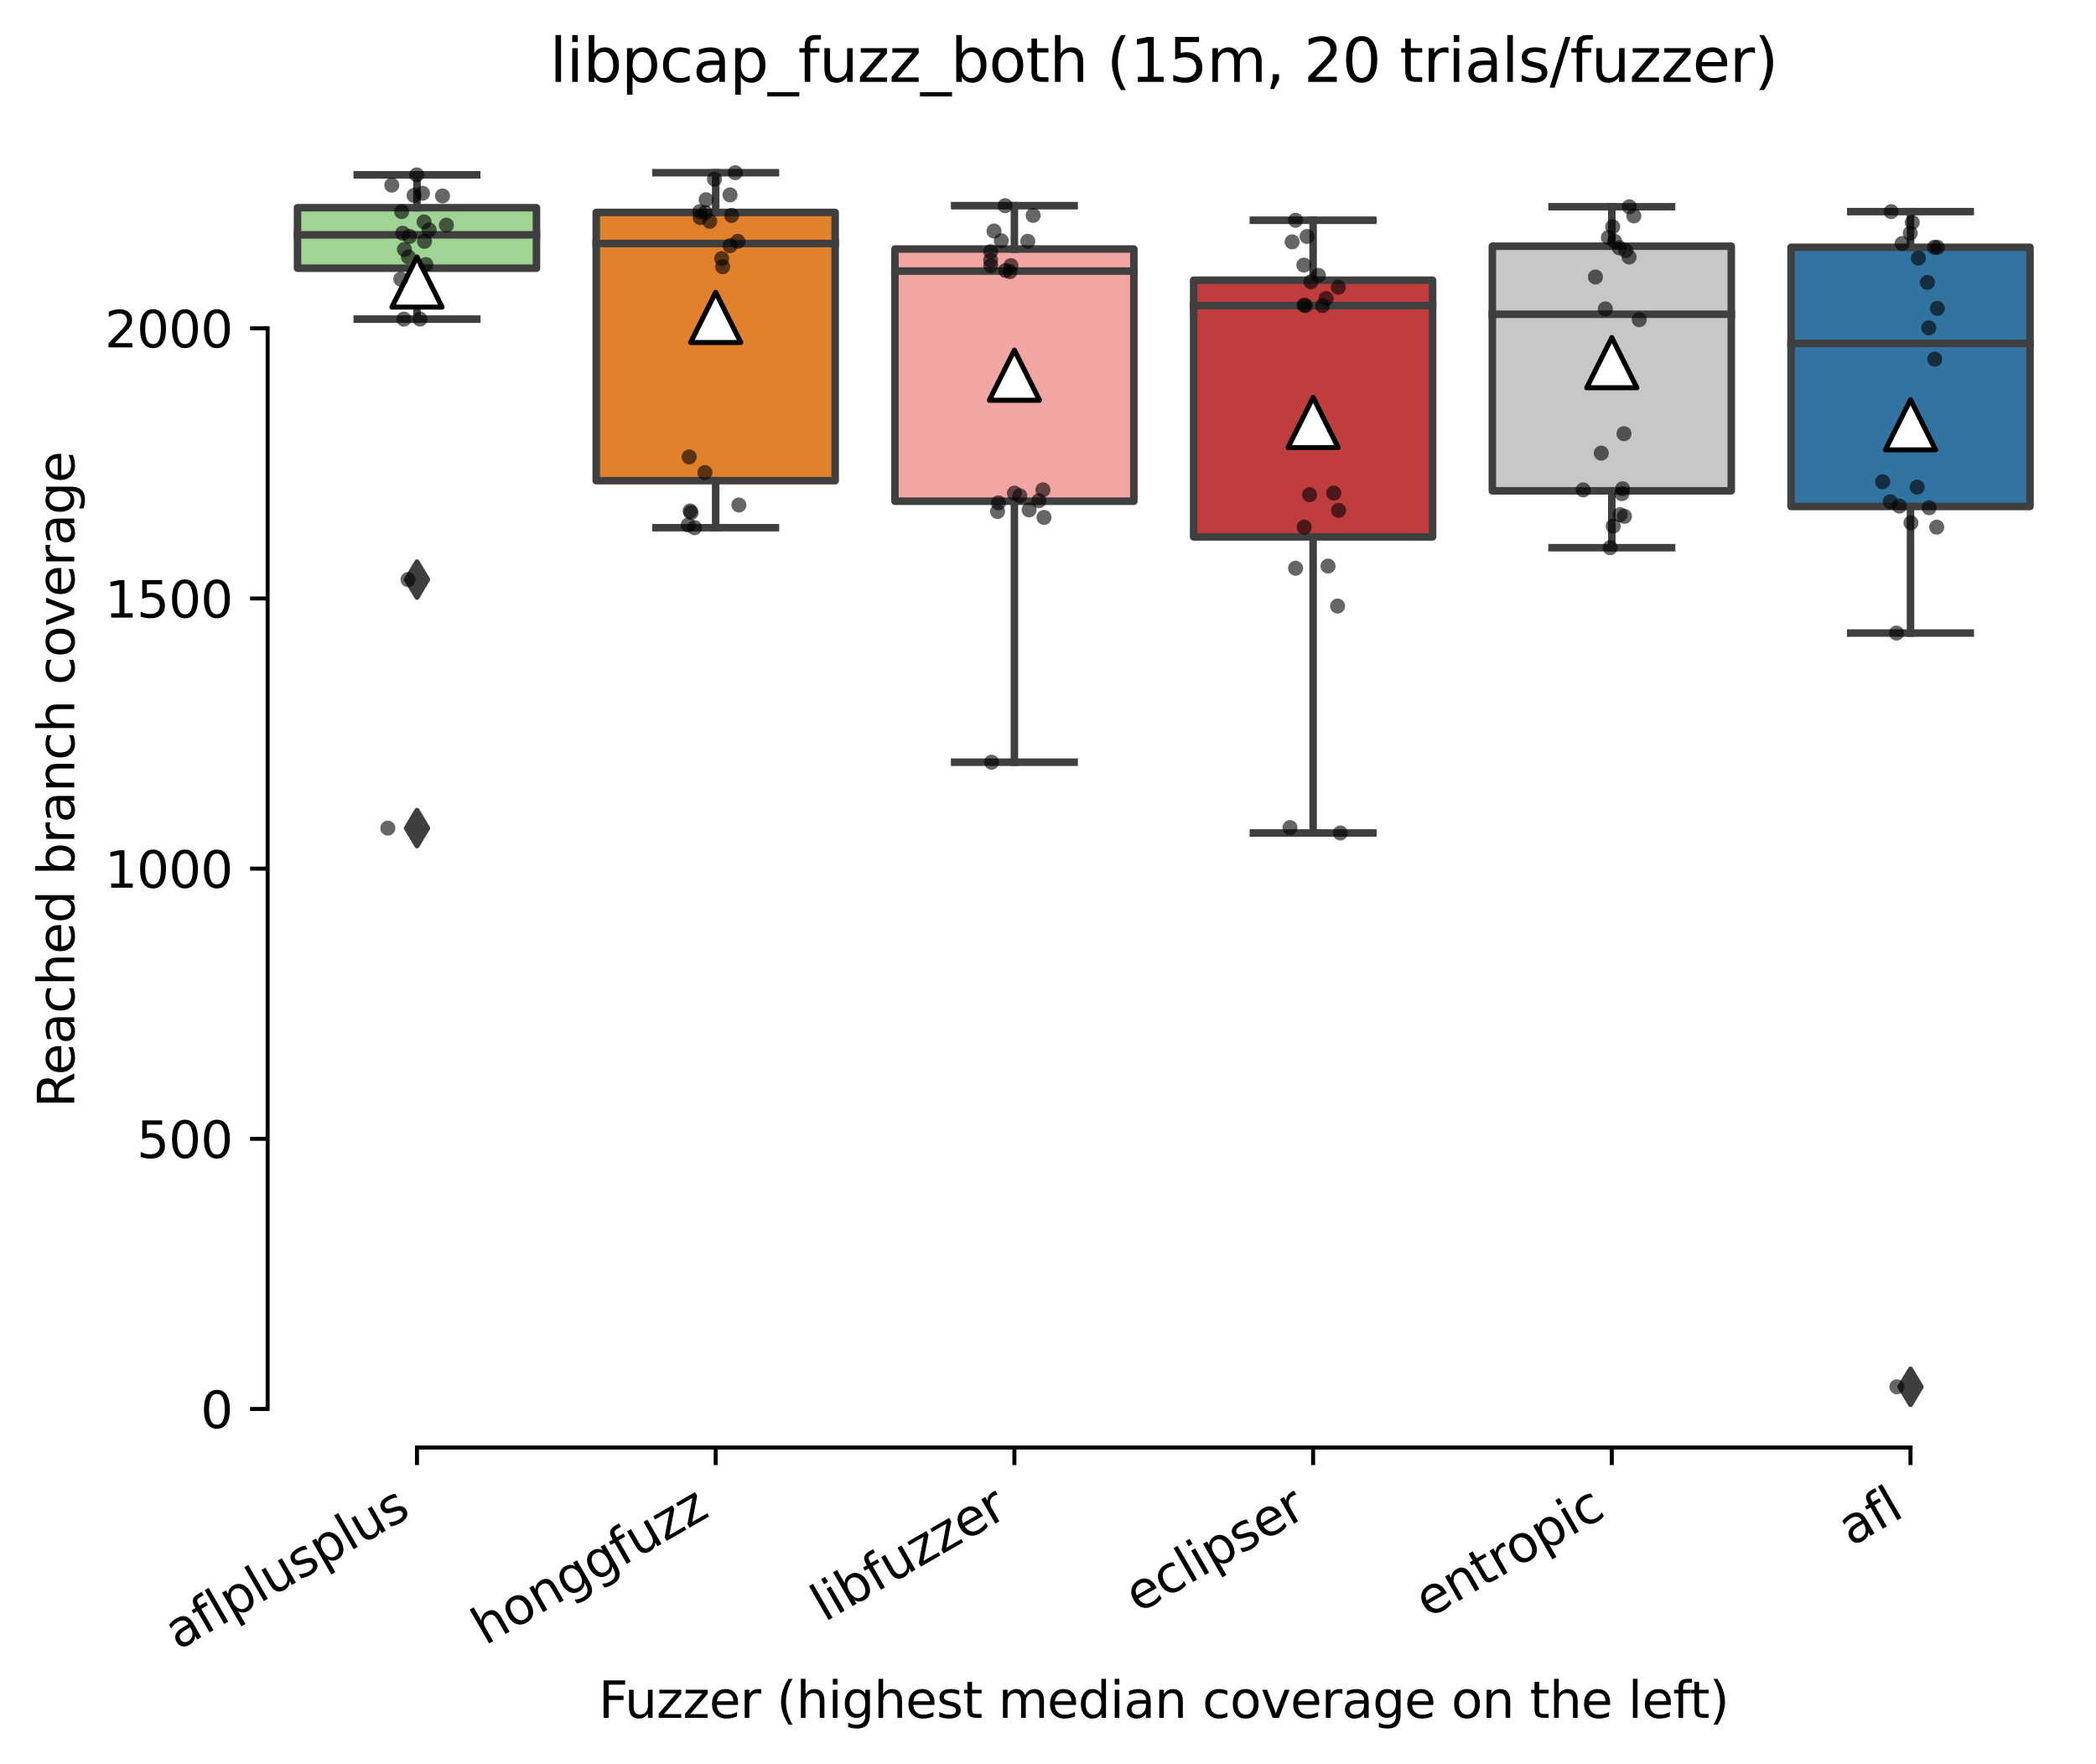 <?xml version="1.0" encoding="utf-8" standalone="no"?>
<!DOCTYPE svg PUBLIC "-//W3C//DTD SVG 1.1//EN"
  "http://www.w3.org/Graphics/SVG/1.1/DTD/svg11.dtd">
<svg xmlns:xlink="http://www.w3.org/1999/xlink" width="417.648pt" height="351.576pt" viewBox="0 0 417.648 351.576" xmlns="http://www.w3.org/2000/svg" version="1.1">
 <defs>
  <style type="text/css">*{stroke-linejoin: round; stroke-linecap: butt}</style>
 </defs>
 <g id="figure_1">
  <g id="patch_1">
   <path d="M 0 351.576 
L 417.648 351.576 
L 417.648 0 
L 0 0 
z
" style="fill: #ffffff"/>
  </g>
  <g id="axes_1">
   <g id="patch_2">
    <path d="M 53.328 288.43 
L 410.448 288.43 
L 410.448 22.318 
L 53.328 22.318 
z
" style="fill: #ffffff"/>
   </g>
   <g id="patch_3">
    <path d="M 59.28 53.444 
L 106.896 53.444 
L 106.896 41.385 
L 59.28 41.385 
L 59.28 53.444 
z
" clip-path="url(#pe89382e14a)" style="fill: #9fd495; stroke: #3f3f3f; stroke-width: 1.5; stroke-linejoin: miter"/>
   </g>
   <g id="patch_4">
    <path d="M 118.8 95.782 
L 166.416 95.782 
L 166.416 42.327 
L 118.8 42.327 
L 118.8 95.782 
z
" clip-path="url(#pe89382e14a)" style="fill: #e1812c; stroke: #3f3f3f; stroke-width: 1.5; stroke-linejoin: miter"/>
   </g>
   <g id="patch_5">
    <path d="M 178.32 99.874 
L 225.936 99.874 
L 225.936 49.622 
L 178.32 49.622 
L 178.32 99.874 
z
" clip-path="url(#pe89382e14a)" style="fill: #f2a5a3; stroke: #3f3f3f; stroke-width: 1.5; stroke-linejoin: miter"/>
   </g>
   <g id="patch_6">
    <path d="M 237.84 106.979 
L 285.456 106.979 
L 285.456 55.839 
L 237.84 55.839 
L 237.84 106.979 
z
" clip-path="url(#pe89382e14a)" style="fill: #c03d3e; stroke: #3f3f3f; stroke-width: 1.5; stroke-linejoin: miter"/>
   </g>
   <g id="patch_7">
    <path d="M 297.36 97.801 
L 344.976 97.801 
L 344.976 49.056 
L 297.36 49.056 
L 297.36 97.801 
z
" clip-path="url(#pe89382e14a)" style="fill: #c7c7c7; stroke: #3f3f3f; stroke-width: 1.5; stroke-linejoin: miter"/>
   </g>
   <g id="patch_8">
    <path d="M 356.88 100.923 
L 404.496 100.923 
L 404.496 49.272 
L 356.88 49.272 
L 356.88 100.923 
z
" clip-path="url(#pe89382e14a)" style="fill: #3274a1; stroke: #3f3f3f; stroke-width: 1.5; stroke-linejoin: miter"/>
   </g>
   <g id="matplotlib.axis_1">
    <g id="xtick_1">
     <g id="line2d_1">
      <defs>
       <path id="m79d928b13a" d="M 0 0 
L 0 3.5 
" style="stroke: #000000; stroke-width: 0.8"/>
      </defs>
      <g>
       <use xlink:href="#m79d928b13a" x="83.088" y="288.43" style="stroke: #000000; stroke-width: 0.8"/>
      </g>
     </g>
     <g id="text_1">
      <!-- aflplusplus -->
      <g transform="translate(35.479 328.897) rotate(-30) scale(0.1 -0.1)">
       <defs>
        <path id="DejaVuSans-61" d="M 2194 1759 
Q 1497 1759 1228 1600 
Q 959 1441 959 1056 
Q 959 750 1161 570 
Q 1363 391 1709 391 
Q 2188 391 2477 730 
Q 2766 1069 2766 1631 
L 2766 1759 
L 2194 1759 
z
M 3341 1997 
L 3341 0 
L 2766 0 
L 2766 531 
Q 2569 213 2275 61 
Q 1981 -91 1556 -91 
Q 1019 -91 701 211 
Q 384 513 384 1019 
Q 384 1609 779 1909 
Q 1175 2209 1959 2209 
L 2766 2209 
L 2766 2266 
Q 2766 2663 2505 2880 
Q 2244 3097 1772 3097 
Q 1472 3097 1187 3025 
Q 903 2953 641 2809 
L 641 3341 
Q 956 3463 1253 3523 
Q 1550 3584 1831 3584 
Q 2591 3584 2966 3190 
Q 3341 2797 3341 1997 
z
" transform="scale(0.016)"/>
        <path id="DejaVuSans-66" d="M 2375 4863 
L 2375 4384 
L 1825 4384 
Q 1516 4384 1395 4259 
Q 1275 4134 1275 3809 
L 1275 3500 
L 2222 3500 
L 2222 3053 
L 1275 3053 
L 1275 0 
L 697 0 
L 697 3053 
L 147 3053 
L 147 3500 
L 697 3500 
L 697 3744 
Q 697 4328 969 4595 
Q 1241 4863 1831 4863 
L 2375 4863 
z
" transform="scale(0.016)"/>
        <path id="DejaVuSans-6c" d="M 603 4863 
L 1178 4863 
L 1178 0 
L 603 0 
L 603 4863 
z
" transform="scale(0.016)"/>
        <path id="DejaVuSans-70" d="M 1159 525 
L 1159 -1331 
L 581 -1331 
L 581 3500 
L 1159 3500 
L 1159 2969 
Q 1341 3281 1617 3432 
Q 1894 3584 2278 3584 
Q 2916 3584 3314 3078 
Q 3713 2572 3713 1747 
Q 3713 922 3314 415 
Q 2916 -91 2278 -91 
Q 1894 -91 1617 61 
Q 1341 213 1159 525 
z
M 3116 1747 
Q 3116 2381 2855 2742 
Q 2594 3103 2138 3103 
Q 1681 3103 1420 2742 
Q 1159 2381 1159 1747 
Q 1159 1113 1420 752 
Q 1681 391 2138 391 
Q 2594 391 2855 752 
Q 3116 1113 3116 1747 
z
" transform="scale(0.016)"/>
        <path id="DejaVuSans-75" d="M 544 1381 
L 544 3500 
L 1119 3500 
L 1119 1403 
Q 1119 906 1312 657 
Q 1506 409 1894 409 
Q 2359 409 2629 706 
Q 2900 1003 2900 1516 
L 2900 3500 
L 3475 3500 
L 3475 0 
L 2900 0 
L 2900 538 
Q 2691 219 2414 64 
Q 2138 -91 1772 -91 
Q 1169 -91 856 284 
Q 544 659 544 1381 
z
M 1991 3584 
L 1991 3584 
z
" transform="scale(0.016)"/>
        <path id="DejaVuSans-73" d="M 2834 3397 
L 2834 2853 
Q 2591 2978 2328 3040 
Q 2066 3103 1784 3103 
Q 1356 3103 1142 2972 
Q 928 2841 928 2578 
Q 928 2378 1081 2264 
Q 1234 2150 1697 2047 
L 1894 2003 
Q 2506 1872 2764 1633 
Q 3022 1394 3022 966 
Q 3022 478 2636 193 
Q 2250 -91 1575 -91 
Q 1294 -91 989 -36 
Q 684 19 347 128 
L 347 722 
Q 666 556 975 473 
Q 1284 391 1588 391 
Q 1994 391 2212 530 
Q 2431 669 2431 922 
Q 2431 1156 2273 1281 
Q 2116 1406 1581 1522 
L 1381 1569 
Q 847 1681 609 1914 
Q 372 2147 372 2553 
Q 372 3047 722 3315 
Q 1072 3584 1716 3584 
Q 2034 3584 2315 3537 
Q 2597 3491 2834 3397 
z
" transform="scale(0.016)"/>
       </defs>
       <use xlink:href="#DejaVuSans-61"/>
       <use xlink:href="#DejaVuSans-66" x="61.279"/>
       <use xlink:href="#DejaVuSans-6c" x="96.484"/>
       <use xlink:href="#DejaVuSans-70" x="124.268"/>
       <use xlink:href="#DejaVuSans-6c" x="187.744"/>
       <use xlink:href="#DejaVuSans-75" x="215.527"/>
       <use xlink:href="#DejaVuSans-73" x="278.906"/>
       <use xlink:href="#DejaVuSans-70" x="331.006"/>
       <use xlink:href="#DejaVuSans-6c" x="394.482"/>
       <use xlink:href="#DejaVuSans-75" x="422.266"/>
       <use xlink:href="#DejaVuSans-73" x="485.645"/>
      </g>
     </g>
    </g>
    <g id="xtick_2">
     <g id="line2d_2">
      <g>
       <use xlink:href="#m79d928b13a" x="142.608" y="288.43" style="stroke: #000000; stroke-width: 0.8"/>
      </g>
     </g>
     <g id="text_2">
      <!-- honggfuzz -->
      <g transform="translate(96.669 327.933) rotate(-30) scale(0.1 -0.1)">
       <defs>
        <path id="DejaVuSans-68" d="M 3513 2113 
L 3513 0 
L 2938 0 
L 2938 2094 
Q 2938 2591 2744 2837 
Q 2550 3084 2163 3084 
Q 1697 3084 1428 2787 
Q 1159 2491 1159 1978 
L 1159 0 
L 581 0 
L 581 4863 
L 1159 4863 
L 1159 2956 
Q 1366 3272 1645 3428 
Q 1925 3584 2291 3584 
Q 2894 3584 3203 3211 
Q 3513 2838 3513 2113 
z
" transform="scale(0.016)"/>
        <path id="DejaVuSans-6f" d="M 1959 3097 
Q 1497 3097 1228 2736 
Q 959 2375 959 1747 
Q 959 1119 1226 758 
Q 1494 397 1959 397 
Q 2419 397 2687 759 
Q 2956 1122 2956 1747 
Q 2956 2369 2687 2733 
Q 2419 3097 1959 3097 
z
M 1959 3584 
Q 2709 3584 3137 3096 
Q 3566 2609 3566 1747 
Q 3566 888 3137 398 
Q 2709 -91 1959 -91 
Q 1206 -91 779 398 
Q 353 888 353 1747 
Q 353 2609 779 3096 
Q 1206 3584 1959 3584 
z
" transform="scale(0.016)"/>
        <path id="DejaVuSans-6e" d="M 3513 2113 
L 3513 0 
L 2938 0 
L 2938 2094 
Q 2938 2591 2744 2837 
Q 2550 3084 2163 3084 
Q 1697 3084 1428 2787 
Q 1159 2491 1159 1978 
L 1159 0 
L 581 0 
L 581 3500 
L 1159 3500 
L 1159 2956 
Q 1366 3272 1645 3428 
Q 1925 3584 2291 3584 
Q 2894 3584 3203 3211 
Q 3513 2838 3513 2113 
z
" transform="scale(0.016)"/>
        <path id="DejaVuSans-67" d="M 2906 1791 
Q 2906 2416 2648 2759 
Q 2391 3103 1925 3103 
Q 1463 3103 1205 2759 
Q 947 2416 947 1791 
Q 947 1169 1205 825 
Q 1463 481 1925 481 
Q 2391 481 2648 825 
Q 2906 1169 2906 1791 
z
M 3481 434 
Q 3481 -459 3084 -895 
Q 2688 -1331 1869 -1331 
Q 1566 -1331 1297 -1286 
Q 1028 -1241 775 -1147 
L 775 -588 
Q 1028 -725 1275 -790 
Q 1522 -856 1778 -856 
Q 2344 -856 2625 -561 
Q 2906 -266 2906 331 
L 2906 616 
Q 2728 306 2450 153 
Q 2172 0 1784 0 
Q 1141 0 747 490 
Q 353 981 353 1791 
Q 353 2603 747 3093 
Q 1141 3584 1784 3584 
Q 2172 3584 2450 3431 
Q 2728 3278 2906 2969 
L 2906 3500 
L 3481 3500 
L 3481 434 
z
" transform="scale(0.016)"/>
        <path id="DejaVuSans-7a" d="M 353 3500 
L 3084 3500 
L 3084 2975 
L 922 459 
L 3084 459 
L 3084 0 
L 275 0 
L 275 525 
L 2438 3041 
L 353 3041 
L 353 3500 
z
" transform="scale(0.016)"/>
       </defs>
       <use xlink:href="#DejaVuSans-68"/>
       <use xlink:href="#DejaVuSans-6f" x="63.379"/>
       <use xlink:href="#DejaVuSans-6e" x="124.561"/>
       <use xlink:href="#DejaVuSans-67" x="187.939"/>
       <use xlink:href="#DejaVuSans-67" x="251.416"/>
       <use xlink:href="#DejaVuSans-66" x="314.893"/>
       <use xlink:href="#DejaVuSans-75" x="350.098"/>
       <use xlink:href="#DejaVuSans-7a" x="413.477"/>
       <use xlink:href="#DejaVuSans-7a" x="465.967"/>
      </g>
     </g>
    </g>
    <g id="xtick_3">
     <g id="line2d_3">
      <g>
       <use xlink:href="#m79d928b13a" x="202.128" y="288.43" style="stroke: #000000; stroke-width: 0.8"/>
      </g>
     </g>
     <g id="text_3">
      <!-- libfuzzer -->
      <g transform="translate(164.262 323.272) rotate(-30) scale(0.1 -0.1)">
       <defs>
        <path id="DejaVuSans-69" d="M 603 3500 
L 1178 3500 
L 1178 0 
L 603 0 
L 603 3500 
z
M 603 4863 
L 1178 4863 
L 1178 4134 
L 603 4134 
L 603 4863 
z
" transform="scale(0.016)"/>
        <path id="DejaVuSans-62" d="M 3116 1747 
Q 3116 2381 2855 2742 
Q 2594 3103 2138 3103 
Q 1681 3103 1420 2742 
Q 1159 2381 1159 1747 
Q 1159 1113 1420 752 
Q 1681 391 2138 391 
Q 2594 391 2855 752 
Q 3116 1113 3116 1747 
z
M 1159 2969 
Q 1341 3281 1617 3432 
Q 1894 3584 2278 3584 
Q 2916 3584 3314 3078 
Q 3713 2572 3713 1747 
Q 3713 922 3314 415 
Q 2916 -91 2278 -91 
Q 1894 -91 1617 61 
Q 1341 213 1159 525 
L 1159 0 
L 581 0 
L 581 4863 
L 1159 4863 
L 1159 2969 
z
" transform="scale(0.016)"/>
        <path id="DejaVuSans-65" d="M 3597 1894 
L 3597 1613 
L 953 1613 
Q 991 1019 1311 708 
Q 1631 397 2203 397 
Q 2534 397 2845 478 
Q 3156 559 3463 722 
L 3463 178 
Q 3153 47 2828 -22 
Q 2503 -91 2169 -91 
Q 1331 -91 842 396 
Q 353 884 353 1716 
Q 353 2575 817 3079 
Q 1281 3584 2069 3584 
Q 2775 3584 3186 3129 
Q 3597 2675 3597 1894 
z
M 3022 2063 
Q 3016 2534 2758 2815 
Q 2500 3097 2075 3097 
Q 1594 3097 1305 2825 
Q 1016 2553 972 2059 
L 3022 2063 
z
" transform="scale(0.016)"/>
        <path id="DejaVuSans-72" d="M 2631 2963 
Q 2534 3019 2420 3045 
Q 2306 3072 2169 3072 
Q 1681 3072 1420 2755 
Q 1159 2438 1159 1844 
L 1159 0 
L 581 0 
L 581 3500 
L 1159 3500 
L 1159 2956 
Q 1341 3275 1631 3429 
Q 1922 3584 2338 3584 
Q 2397 3584 2469 3576 
Q 2541 3569 2628 3553 
L 2631 2963 
z
" transform="scale(0.016)"/>
       </defs>
       <use xlink:href="#DejaVuSans-6c"/>
       <use xlink:href="#DejaVuSans-69" x="27.783"/>
       <use xlink:href="#DejaVuSans-62" x="55.566"/>
       <use xlink:href="#DejaVuSans-66" x="119.043"/>
       <use xlink:href="#DejaVuSans-75" x="154.248"/>
       <use xlink:href="#DejaVuSans-7a" x="217.627"/>
       <use xlink:href="#DejaVuSans-7a" x="270.117"/>
       <use xlink:href="#DejaVuSans-65" x="322.607"/>
       <use xlink:href="#DejaVuSans-72" x="384.131"/>
      </g>
     </g>
    </g>
    <g id="xtick_4">
     <g id="line2d_4">
      <g>
       <use xlink:href="#m79d928b13a" x="261.648" y="288.43" style="stroke: #000000; stroke-width: 0.8"/>
      </g>
     </g>
     <g id="text_4">
      <!-- eclipser -->
      <g transform="translate(226.808 321.525) rotate(-30) scale(0.1 -0.1)">
       <defs>
        <path id="DejaVuSans-63" d="M 3122 3366 
L 3122 2828 
Q 2878 2963 2633 3030 
Q 2388 3097 2138 3097 
Q 1578 3097 1268 2742 
Q 959 2388 959 1747 
Q 959 1106 1268 751 
Q 1578 397 2138 397 
Q 2388 397 2633 464 
Q 2878 531 3122 666 
L 3122 134 
Q 2881 22 2623 -34 
Q 2366 -91 2075 -91 
Q 1284 -91 818 406 
Q 353 903 353 1747 
Q 353 2603 823 3093 
Q 1294 3584 2113 3584 
Q 2378 3584 2631 3529 
Q 2884 3475 3122 3366 
z
" transform="scale(0.016)"/>
       </defs>
       <use xlink:href="#DejaVuSans-65"/>
       <use xlink:href="#DejaVuSans-63" x="61.523"/>
       <use xlink:href="#DejaVuSans-6c" x="116.504"/>
       <use xlink:href="#DejaVuSans-69" x="144.287"/>
       <use xlink:href="#DejaVuSans-70" x="172.07"/>
       <use xlink:href="#DejaVuSans-73" x="235.547"/>
       <use xlink:href="#DejaVuSans-65" x="287.646"/>
       <use xlink:href="#DejaVuSans-72" x="349.17"/>
      </g>
     </g>
    </g>
    <g id="xtick_5">
     <g id="line2d_5">
      <g>
       <use xlink:href="#m79d928b13a" x="321.168" y="288.43" style="stroke: #000000; stroke-width: 0.8"/>
      </g>
     </g>
     <g id="text_5">
      <!-- entropic -->
      <g transform="translate(284.586 322.531) rotate(-30) scale(0.1 -0.1)">
       <defs>
        <path id="DejaVuSans-74" d="M 1172 4494 
L 1172 3500 
L 2356 3500 
L 2356 3053 
L 1172 3053 
L 1172 1153 
Q 1172 725 1289 603 
Q 1406 481 1766 481 
L 2356 481 
L 2356 0 
L 1766 0 
Q 1100 0 847 248 
Q 594 497 594 1153 
L 594 3053 
L 172 3053 
L 172 3500 
L 594 3500 
L 594 4494 
L 1172 4494 
z
" transform="scale(0.016)"/>
       </defs>
       <use xlink:href="#DejaVuSans-65"/>
       <use xlink:href="#DejaVuSans-6e" x="61.523"/>
       <use xlink:href="#DejaVuSans-74" x="124.902"/>
       <use xlink:href="#DejaVuSans-72" x="164.111"/>
       <use xlink:href="#DejaVuSans-6f" x="202.975"/>
       <use xlink:href="#DejaVuSans-70" x="264.156"/>
       <use xlink:href="#DejaVuSans-69" x="327.633"/>
       <use xlink:href="#DejaVuSans-63" x="355.416"/>
      </g>
     </g>
    </g>
    <g id="xtick_6">
     <g id="line2d_6">
      <g>
       <use xlink:href="#m79d928b13a" x="380.688" y="288.43" style="stroke: #000000; stroke-width: 0.8"/>
      </g>
     </g>
     <g id="text_6">
      <!-- afl -->
      <g transform="translate(368.887 308.224) rotate(-30) scale(0.1 -0.1)">
       <use xlink:href="#DejaVuSans-61"/>
       <use xlink:href="#DejaVuSans-66" x="61.279"/>
       <use xlink:href="#DejaVuSans-6c" x="96.484"/>
      </g>
     </g>
    </g>
    <g id="text_7">
     <!-- Fuzzer (highest median coverage on the left) -->
     <g transform="translate(119.27 342.297) scale(0.1 -0.1)">
      <defs>
       <path id="DejaVuSans-46" d="M 628 4666 
L 3309 4666 
L 3309 4134 
L 1259 4134 
L 1259 2759 
L 3109 2759 
L 3109 2228 
L 1259 2228 
L 1259 0 
L 628 0 
L 628 4666 
z
" transform="scale(0.016)"/>
       <path id="DejaVuSans-20" transform="scale(0.016)"/>
       <path id="DejaVuSans-28" d="M 1984 4856 
Q 1566 4138 1362 3434 
Q 1159 2731 1159 2009 
Q 1159 1288 1364 580 
Q 1569 -128 1984 -844 
L 1484 -844 
Q 1016 -109 783 600 
Q 550 1309 550 2009 
Q 550 2706 781 3412 
Q 1013 4119 1484 4856 
L 1984 4856 
z
" transform="scale(0.016)"/>
       <path id="DejaVuSans-6d" d="M 3328 2828 
Q 3544 3216 3844 3400 
Q 4144 3584 4550 3584 
Q 5097 3584 5394 3201 
Q 5691 2819 5691 2113 
L 5691 0 
L 5113 0 
L 5113 2094 
Q 5113 2597 4934 2840 
Q 4756 3084 4391 3084 
Q 3944 3084 3684 2787 
Q 3425 2491 3425 1978 
L 3425 0 
L 2847 0 
L 2847 2094 
Q 2847 2600 2669 2842 
Q 2491 3084 2119 3084 
Q 1678 3084 1418 2786 
Q 1159 2488 1159 1978 
L 1159 0 
L 581 0 
L 581 3500 
L 1159 3500 
L 1159 2956 
Q 1356 3278 1631 3431 
Q 1906 3584 2284 3584 
Q 2666 3584 2933 3390 
Q 3200 3197 3328 2828 
z
" transform="scale(0.016)"/>
       <path id="DejaVuSans-64" d="M 2906 2969 
L 2906 4863 
L 3481 4863 
L 3481 0 
L 2906 0 
L 2906 525 
Q 2725 213 2448 61 
Q 2172 -91 1784 -91 
Q 1150 -91 751 415 
Q 353 922 353 1747 
Q 353 2572 751 3078 
Q 1150 3584 1784 3584 
Q 2172 3584 2448 3432 
Q 2725 3281 2906 2969 
z
M 947 1747 
Q 947 1113 1208 752 
Q 1469 391 1925 391 
Q 2381 391 2643 752 
Q 2906 1113 2906 1747 
Q 2906 2381 2643 2742 
Q 2381 3103 1925 3103 
Q 1469 3103 1208 2742 
Q 947 2381 947 1747 
z
" transform="scale(0.016)"/>
       <path id="DejaVuSans-76" d="M 191 3500 
L 800 3500 
L 1894 563 
L 2988 3500 
L 3597 3500 
L 2284 0 
L 1503 0 
L 191 3500 
z
" transform="scale(0.016)"/>
       <path id="DejaVuSans-29" d="M 513 4856 
L 1013 4856 
Q 1481 4119 1714 3412 
Q 1947 2706 1947 2009 
Q 1947 1309 1714 600 
Q 1481 -109 1013 -844 
L 513 -844 
Q 928 -128 1133 580 
Q 1338 1288 1338 2009 
Q 1338 2731 1133 3434 
Q 928 4138 513 4856 
z
" transform="scale(0.016)"/>
      </defs>
      <use xlink:href="#DejaVuSans-46"/>
      <use xlink:href="#DejaVuSans-75" x="52.02"/>
      <use xlink:href="#DejaVuSans-7a" x="115.398"/>
      <use xlink:href="#DejaVuSans-7a" x="167.889"/>
      <use xlink:href="#DejaVuSans-65" x="220.379"/>
      <use xlink:href="#DejaVuSans-72" x="281.902"/>
      <use xlink:href="#DejaVuSans-20" x="323.016"/>
      <use xlink:href="#DejaVuSans-28" x="354.803"/>
      <use xlink:href="#DejaVuSans-68" x="393.816"/>
      <use xlink:href="#DejaVuSans-69" x="457.195"/>
      <use xlink:href="#DejaVuSans-67" x="484.979"/>
      <use xlink:href="#DejaVuSans-68" x="548.455"/>
      <use xlink:href="#DejaVuSans-65" x="611.834"/>
      <use xlink:href="#DejaVuSans-73" x="673.357"/>
      <use xlink:href="#DejaVuSans-74" x="725.457"/>
      <use xlink:href="#DejaVuSans-20" x="764.666"/>
      <use xlink:href="#DejaVuSans-6d" x="796.453"/>
      <use xlink:href="#DejaVuSans-65" x="893.865"/>
      <use xlink:href="#DejaVuSans-64" x="955.389"/>
      <use xlink:href="#DejaVuSans-69" x="1018.865"/>
      <use xlink:href="#DejaVuSans-61" x="1046.648"/>
      <use xlink:href="#DejaVuSans-6e" x="1107.928"/>
      <use xlink:href="#DejaVuSans-20" x="1171.307"/>
      <use xlink:href="#DejaVuSans-63" x="1203.094"/>
      <use xlink:href="#DejaVuSans-6f" x="1258.074"/>
      <use xlink:href="#DejaVuSans-76" x="1319.256"/>
      <use xlink:href="#DejaVuSans-65" x="1378.436"/>
      <use xlink:href="#DejaVuSans-72" x="1439.959"/>
      <use xlink:href="#DejaVuSans-61" x="1481.072"/>
      <use xlink:href="#DejaVuSans-67" x="1542.352"/>
      <use xlink:href="#DejaVuSans-65" x="1605.828"/>
      <use xlink:href="#DejaVuSans-20" x="1667.352"/>
      <use xlink:href="#DejaVuSans-6f" x="1699.139"/>
      <use xlink:href="#DejaVuSans-6e" x="1760.32"/>
      <use xlink:href="#DejaVuSans-20" x="1823.699"/>
      <use xlink:href="#DejaVuSans-74" x="1855.486"/>
      <use xlink:href="#DejaVuSans-68" x="1894.695"/>
      <use xlink:href="#DejaVuSans-65" x="1958.074"/>
      <use xlink:href="#DejaVuSans-20" x="2019.598"/>
      <use xlink:href="#DejaVuSans-6c" x="2051.385"/>
      <use xlink:href="#DejaVuSans-65" x="2079.168"/>
      <use xlink:href="#DejaVuSans-66" x="2140.691"/>
      <use xlink:href="#DejaVuSans-74" x="2174.146"/>
      <use xlink:href="#DejaVuSans-29" x="2213.355"/>
     </g>
    </g>
   </g>
   <g id="matplotlib.axis_2">
    <g id="ytick_1">
     <g id="line2d_7">
      <defs>
       <path id="m5d3ae3e89b" d="M 0 0 
L -3.5 0 
" style="stroke: #000000; stroke-width: 0.8"/>
      </defs>
      <g>
       <use xlink:href="#m5d3ae3e89b" x="53.328" y="280.748" style="stroke: #000000; stroke-width: 0.8"/>
      </g>
     </g>
     <g id="text_8">
      <!-- 0 -->
      <g transform="translate(39.966 284.548) scale(0.1 -0.1)">
       <defs>
        <path id="DejaVuSans-30" d="M 2034 4250 
Q 1547 4250 1301 3770 
Q 1056 3291 1056 2328 
Q 1056 1369 1301 889 
Q 1547 409 2034 409 
Q 2525 409 2770 889 
Q 3016 1369 3016 2328 
Q 3016 3291 2770 3770 
Q 2525 4250 2034 4250 
z
M 2034 4750 
Q 2819 4750 3233 4129 
Q 3647 3509 3647 2328 
Q 3647 1150 3233 529 
Q 2819 -91 2034 -91 
Q 1250 -91 836 529 
Q 422 1150 422 2328 
Q 422 3509 836 4129 
Q 1250 4750 2034 4750 
z
" transform="scale(0.016)"/>
       </defs>
       <use xlink:href="#DejaVuSans-30"/>
      </g>
     </g>
    </g>
    <g id="ytick_2">
     <g id="line2d_8">
      <g>
       <use xlink:href="#m5d3ae3e89b" x="53.328" y="226.917" style="stroke: #000000; stroke-width: 0.8"/>
      </g>
     </g>
     <g id="text_9">
      <!-- 500 -->
      <g transform="translate(27.241 230.716) scale(0.1 -0.1)">
       <defs>
        <path id="DejaVuSans-35" d="M 691 4666 
L 3169 4666 
L 3169 4134 
L 1269 4134 
L 1269 2991 
Q 1406 3038 1543 3061 
Q 1681 3084 1819 3084 
Q 2600 3084 3056 2656 
Q 3513 2228 3513 1497 
Q 3513 744 3044 326 
Q 2575 -91 1722 -91 
Q 1428 -91 1123 -41 
Q 819 9 494 109 
L 494 744 
Q 775 591 1075 516 
Q 1375 441 1709 441 
Q 2250 441 2565 725 
Q 2881 1009 2881 1497 
Q 2881 1984 2565 2268 
Q 2250 2553 1709 2553 
Q 1456 2553 1204 2497 
Q 953 2441 691 2322 
L 691 4666 
z
" transform="scale(0.016)"/>
       </defs>
       <use xlink:href="#DejaVuSans-35"/>
       <use xlink:href="#DejaVuSans-30" x="63.623"/>
       <use xlink:href="#DejaVuSans-30" x="127.246"/>
      </g>
     </g>
    </g>
    <g id="ytick_3">
     <g id="line2d_9">
      <g>
       <use xlink:href="#m5d3ae3e89b" x="53.328" y="173.085" style="stroke: #000000; stroke-width: 0.8"/>
      </g>
     </g>
     <g id="text_10">
      <!-- 1000 -->
      <g transform="translate(20.878 176.884) scale(0.1 -0.1)">
       <defs>
        <path id="DejaVuSans-31" d="M 794 531 
L 1825 531 
L 1825 4091 
L 703 3866 
L 703 4441 
L 1819 4666 
L 2450 4666 
L 2450 531 
L 3481 531 
L 3481 0 
L 794 0 
L 794 531 
z
" transform="scale(0.016)"/>
       </defs>
       <use xlink:href="#DejaVuSans-31"/>
       <use xlink:href="#DejaVuSans-30" x="63.623"/>
       <use xlink:href="#DejaVuSans-30" x="127.246"/>
       <use xlink:href="#DejaVuSans-30" x="190.869"/>
      </g>
     </g>
    </g>
    <g id="ytick_4">
     <g id="line2d_10">
      <g>
       <use xlink:href="#m5d3ae3e89b" x="53.328" y="119.253" style="stroke: #000000; stroke-width: 0.8"/>
      </g>
     </g>
     <g id="text_11">
      <!-- 1500 -->
      <g transform="translate(20.878 123.052) scale(0.1 -0.1)">
       <use xlink:href="#DejaVuSans-31"/>
       <use xlink:href="#DejaVuSans-35" x="63.623"/>
       <use xlink:href="#DejaVuSans-30" x="127.246"/>
       <use xlink:href="#DejaVuSans-30" x="190.869"/>
      </g>
     </g>
    </g>
    <g id="ytick_5">
     <g id="line2d_11">
      <g>
       <use xlink:href="#m5d3ae3e89b" x="53.328" y="65.421" style="stroke: #000000; stroke-width: 0.8"/>
      </g>
     </g>
     <g id="text_12">
      <!-- 2000 -->
      <g transform="translate(20.878 69.22) scale(0.1 -0.1)">
       <defs>
        <path id="DejaVuSans-32" d="M 1228 531 
L 3431 531 
L 3431 0 
L 469 0 
L 469 531 
Q 828 903 1448 1529 
Q 2069 2156 2228 2338 
Q 2531 2678 2651 2914 
Q 2772 3150 2772 3378 
Q 2772 3750 2511 3984 
Q 2250 4219 1831 4219 
Q 1534 4219 1204 4116 
Q 875 4013 500 3803 
L 500 4441 
Q 881 4594 1212 4672 
Q 1544 4750 1819 4750 
Q 2544 4750 2975 4387 
Q 3406 4025 3406 3419 
Q 3406 3131 3298 2873 
Q 3191 2616 2906 2266 
Q 2828 2175 2409 1742 
Q 1991 1309 1228 531 
z
" transform="scale(0.016)"/>
       </defs>
       <use xlink:href="#DejaVuSans-32"/>
       <use xlink:href="#DejaVuSans-30" x="63.623"/>
       <use xlink:href="#DejaVuSans-30" x="127.246"/>
       <use xlink:href="#DejaVuSans-30" x="190.869"/>
      </g>
     </g>
    </g>
    <g id="text_13">
     <!-- Reached branch coverage -->
     <g transform="translate(14.798 220.706) rotate(-90) scale(0.1 -0.1)">
      <defs>
       <path id="DejaVuSans-52" d="M 2841 2188 
Q 3044 2119 3236 1894 
Q 3428 1669 3622 1275 
L 4263 0 
L 3584 0 
L 2988 1197 
Q 2756 1666 2539 1819 
Q 2322 1972 1947 1972 
L 1259 1972 
L 1259 0 
L 628 0 
L 628 4666 
L 2053 4666 
Q 2853 4666 3247 4331 
Q 3641 3997 3641 3322 
Q 3641 2881 3436 2590 
Q 3231 2300 2841 2188 
z
M 1259 4147 
L 1259 2491 
L 2053 2491 
Q 2509 2491 2742 2702 
Q 2975 2913 2975 3322 
Q 2975 3731 2742 3939 
Q 2509 4147 2053 4147 
L 1259 4147 
z
" transform="scale(0.016)"/>
      </defs>
      <use xlink:href="#DejaVuSans-52"/>
      <use xlink:href="#DejaVuSans-65" x="64.982"/>
      <use xlink:href="#DejaVuSans-61" x="126.506"/>
      <use xlink:href="#DejaVuSans-63" x="187.785"/>
      <use xlink:href="#DejaVuSans-68" x="242.766"/>
      <use xlink:href="#DejaVuSans-65" x="306.145"/>
      <use xlink:href="#DejaVuSans-64" x="367.668"/>
      <use xlink:href="#DejaVuSans-20" x="431.145"/>
      <use xlink:href="#DejaVuSans-62" x="462.932"/>
      <use xlink:href="#DejaVuSans-72" x="526.408"/>
      <use xlink:href="#DejaVuSans-61" x="567.521"/>
      <use xlink:href="#DejaVuSans-6e" x="628.801"/>
      <use xlink:href="#DejaVuSans-63" x="692.18"/>
      <use xlink:href="#DejaVuSans-68" x="747.16"/>
      <use xlink:href="#DejaVuSans-20" x="810.539"/>
      <use xlink:href="#DejaVuSans-63" x="842.326"/>
      <use xlink:href="#DejaVuSans-6f" x="897.307"/>
      <use xlink:href="#DejaVuSans-76" x="958.488"/>
      <use xlink:href="#DejaVuSans-65" x="1017.668"/>
      <use xlink:href="#DejaVuSans-72" x="1079.191"/>
      <use xlink:href="#DejaVuSans-61" x="1120.305"/>
      <use xlink:href="#DejaVuSans-67" x="1181.584"/>
      <use xlink:href="#DejaVuSans-65" x="1245.061"/>
     </g>
    </g>
   </g>
   <g id="line2d_12">
    <path d="M 83.088 53.444 
L 83.088 63.591 
" clip-path="url(#pe89382e14a)" style="fill: none; stroke: #3f3f3f; stroke-width: 1.5; stroke-linecap: square"/>
   </g>
   <g id="line2d_13">
    <path d="M 83.088 41.385 
L 83.088 34.845 
" clip-path="url(#pe89382e14a)" style="fill: none; stroke: #3f3f3f; stroke-width: 1.5; stroke-linecap: square"/>
   </g>
   <g id="line2d_14">
    <path d="M 71.184 63.591 
L 94.992 63.591 
" clip-path="url(#pe89382e14a)" style="fill: none; stroke: #3f3f3f; stroke-width: 1.5; stroke-linecap: square"/>
   </g>
   <g id="line2d_15">
    <path d="M 71.184 34.845 
L 94.992 34.845 
" clip-path="url(#pe89382e14a)" style="fill: none; stroke: #3f3f3f; stroke-width: 1.5; stroke-linecap: square"/>
   </g>
   <g id="line2d_16">
    <defs>
     <path id="m4d1fa7e0ae" d="M -0 3.536 
L 2.121 0 
L -0 -3.536 
L -2.121 -0 
z
" style="stroke: #3f3f3f; stroke-linejoin: miter"/>
    </defs>
    <g clip-path="url(#pe89382e14a)">
     <use xlink:href="#m4d1fa7e0ae" x="83.088" y="115.485" style="fill: #3f3f3f; stroke: #3f3f3f; stroke-linejoin: miter"/>
     <use xlink:href="#m4d1fa7e0ae" x="83.088" y="165.01" style="fill: #3f3f3f; stroke: #3f3f3f; stroke-linejoin: miter"/>
    </g>
   </g>
   <g id="line2d_17">
    <path d="M 142.608 95.782 
L 142.608 105.149 
" clip-path="url(#pe89382e14a)" style="fill: none; stroke: #3f3f3f; stroke-width: 1.5; stroke-linecap: square"/>
   </g>
   <g id="line2d_18">
    <path d="M 142.608 42.327 
L 142.608 34.414 
" clip-path="url(#pe89382e14a)" style="fill: none; stroke: #3f3f3f; stroke-width: 1.5; stroke-linecap: square"/>
   </g>
   <g id="line2d_19">
    <path d="M 130.704 105.149 
L 154.512 105.149 
" clip-path="url(#pe89382e14a)" style="fill: none; stroke: #3f3f3f; stroke-width: 1.5; stroke-linecap: square"/>
   </g>
   <g id="line2d_20">
    <path d="M 130.704 34.414 
L 154.512 34.414 
" clip-path="url(#pe89382e14a)" style="fill: none; stroke: #3f3f3f; stroke-width: 1.5; stroke-linecap: square"/>
   </g>
   <g id="line2d_21"/>
   <g id="line2d_22">
    <path d="M 202.128 99.874 
L 202.128 151.875 
" clip-path="url(#pe89382e14a)" style="fill: none; stroke: #3f3f3f; stroke-width: 1.5; stroke-linecap: square"/>
   </g>
   <g id="line2d_23">
    <path d="M 202.128 49.622 
L 202.128 40.982 
" clip-path="url(#pe89382e14a)" style="fill: none; stroke: #3f3f3f; stroke-width: 1.5; stroke-linecap: square"/>
   </g>
   <g id="line2d_24">
    <path d="M 190.224 151.875 
L 214.032 151.875 
" clip-path="url(#pe89382e14a)" style="fill: none; stroke: #3f3f3f; stroke-width: 1.5; stroke-linecap: square"/>
   </g>
   <g id="line2d_25">
    <path d="M 190.224 40.982 
L 214.032 40.982 
" clip-path="url(#pe89382e14a)" style="fill: none; stroke: #3f3f3f; stroke-width: 1.5; stroke-linecap: square"/>
   </g>
   <g id="line2d_26"/>
   <g id="line2d_27">
    <path d="M 261.648 106.979 
L 261.648 165.979 
" clip-path="url(#pe89382e14a)" style="fill: none; stroke: #3f3f3f; stroke-width: 1.5; stroke-linecap: square"/>
   </g>
   <g id="line2d_28">
    <path d="M 261.648 55.839 
L 261.648 43.889 
" clip-path="url(#pe89382e14a)" style="fill: none; stroke: #3f3f3f; stroke-width: 1.5; stroke-linecap: square"/>
   </g>
   <g id="line2d_29">
    <path d="M 249.744 165.979 
L 273.552 165.979 
" clip-path="url(#pe89382e14a)" style="fill: none; stroke: #3f3f3f; stroke-width: 1.5; stroke-linecap: square"/>
   </g>
   <g id="line2d_30">
    <path d="M 249.744 43.889 
L 273.552 43.889 
" clip-path="url(#pe89382e14a)" style="fill: none; stroke: #3f3f3f; stroke-width: 1.5; stroke-linecap: square"/>
   </g>
   <g id="line2d_31"/>
   <g id="line2d_32">
    <path d="M 321.168 97.801 
L 321.168 109.133 
" clip-path="url(#pe89382e14a)" style="fill: none; stroke: #3f3f3f; stroke-width: 1.5; stroke-linecap: square"/>
   </g>
   <g id="line2d_33">
    <path d="M 321.168 49.056 
L 321.168 41.197 
" clip-path="url(#pe89382e14a)" style="fill: none; stroke: #3f3f3f; stroke-width: 1.5; stroke-linecap: square"/>
   </g>
   <g id="line2d_34">
    <path d="M 309.264 109.133 
L 333.072 109.133 
" clip-path="url(#pe89382e14a)" style="fill: none; stroke: #3f3f3f; stroke-width: 1.5; stroke-linecap: square"/>
   </g>
   <g id="line2d_35">
    <path d="M 309.264 41.197 
L 333.072 41.197 
" clip-path="url(#pe89382e14a)" style="fill: none; stroke: #3f3f3f; stroke-width: 1.5; stroke-linecap: square"/>
   </g>
   <g id="line2d_36"/>
   <g id="line2d_37">
    <path d="M 380.688 100.923 
L 380.688 126.143 
" clip-path="url(#pe89382e14a)" style="fill: none; stroke: #3f3f3f; stroke-width: 1.5; stroke-linecap: square"/>
   </g>
   <g id="line2d_38">
    <path d="M 380.688 49.272 
L 380.688 42.166 
" clip-path="url(#pe89382e14a)" style="fill: none; stroke: #3f3f3f; stroke-width: 1.5; stroke-linecap: square"/>
   </g>
   <g id="line2d_39">
    <path d="M 368.784 126.143 
L 392.592 126.143 
" clip-path="url(#pe89382e14a)" style="fill: none; stroke: #3f3f3f; stroke-width: 1.5; stroke-linecap: square"/>
   </g>
   <g id="line2d_40">
    <path d="M 368.784 42.166 
L 392.592 42.166 
" clip-path="url(#pe89382e14a)" style="fill: none; stroke: #3f3f3f; stroke-width: 1.5; stroke-linecap: square"/>
   </g>
   <g id="line2d_41">
    <g clip-path="url(#pe89382e14a)">
     <use xlink:href="#m4d1fa7e0ae" x="380.688" y="276.334" style="fill: #3f3f3f; stroke: #3f3f3f; stroke-linejoin: miter"/>
    </g>
   </g>
   <g id="line2d_42">
    <path d="M 59.28 46.795 
L 106.896 46.795 
" clip-path="url(#pe89382e14a)" style="fill: none; stroke: #3f3f3f; stroke-width: 1.5; stroke-linecap: square"/>
   </g>
   <g id="line2d_43">
    <defs>
     <path id="m04dbec87f5" d="M 0 -5 
L -5 5 
L 5 5 
z
" style="stroke: #000000; stroke-linejoin: miter"/>
    </defs>
    <g clip-path="url(#pe89382e14a)">
     <use xlink:href="#m04dbec87f5" x="83.088" y="56.194" style="fill: #ffffff; stroke: #000000; stroke-linejoin: miter"/>
    </g>
   </g>
   <g id="line2d_44">
    <path d="M 118.8 48.518 
L 166.416 48.518 
" clip-path="url(#pe89382e14a)" style="fill: none; stroke: #3f3f3f; stroke-width: 1.5; stroke-linecap: square"/>
   </g>
   <g id="line2d_45">
    <g clip-path="url(#pe89382e14a)">
     <use xlink:href="#m04dbec87f5" x="142.608" y="63.246" style="fill: #ffffff; stroke: #000000; stroke-linejoin: miter"/>
    </g>
   </g>
   <g id="line2d_46">
    <path d="M 178.32 54.009 
L 225.936 54.009 
" clip-path="url(#pe89382e14a)" style="fill: none; stroke: #3f3f3f; stroke-width: 1.5; stroke-linecap: square"/>
   </g>
   <g id="line2d_47">
    <g clip-path="url(#pe89382e14a)">
     <use xlink:href="#m04dbec87f5" x="202.128" y="74.75" style="fill: #ffffff; stroke: #000000; stroke-linejoin: miter"/>
    </g>
   </g>
   <g id="line2d_48">
    <path d="M 237.84 60.899 
L 285.456 60.899 
" clip-path="url(#pe89382e14a)" style="fill: none; stroke: #3f3f3f; stroke-width: 1.5; stroke-linecap: square"/>
   </g>
   <g id="line2d_49">
    <g clip-path="url(#pe89382e14a)">
     <use xlink:href="#m04dbec87f5" x="261.648" y="84.182" style="fill: #ffffff; stroke: #000000; stroke-linejoin: miter"/>
    </g>
   </g>
   <g id="line2d_50">
    <path d="M 297.36 62.622 
L 344.976 62.622 
" clip-path="url(#pe89382e14a)" style="fill: none; stroke: #3f3f3f; stroke-width: 1.5; stroke-linecap: square"/>
   </g>
   <g id="line2d_51">
    <g clip-path="url(#pe89382e14a)">
     <use xlink:href="#m04dbec87f5" x="321.168" y="72.263" style="fill: #ffffff; stroke: #000000; stroke-linejoin: miter"/>
    </g>
   </g>
   <g id="line2d_52">
    <path d="M 356.88 68.436 
L 404.496 68.436 
" clip-path="url(#pe89382e14a)" style="fill: none; stroke: #3f3f3f; stroke-width: 1.5; stroke-linecap: square"/>
   </g>
   <g id="line2d_53">
    <g clip-path="url(#pe89382e14a)">
     <use xlink:href="#m04dbec87f5" x="380.688" y="84.639" style="fill: #ffffff; stroke: #000000; stroke-linejoin: miter"/>
    </g>
   </g>
   <g id="patch_9">
    <path d="M 53.328 280.748 
L 53.328 65.421 
" style="fill: none; stroke: #000000; stroke-width: 0.8; stroke-linejoin: miter; stroke-linecap: square"/>
   </g>
   <g id="patch_10">
    <path d="M 83.088 288.43 
L 380.688 288.43 
" style="fill: none; stroke: #000000; stroke-width: 0.8; stroke-linejoin: miter; stroke-linecap: square"/>
   </g>
   <g id="PathCollection_1">
    <defs>
     <path id="C0_0_7e62d62077" d="M 0 1.5 
C 0.398 1.5 0.779 1.342 1.061 1.061 
C 1.342 0.779 1.5 0.398 1.5 -0 
C 1.5 -0.398 1.342 -0.779 1.061 -1.061 
C 0.779 -1.342 0.398 -1.5 0 -1.5 
C -0.398 -1.5 -0.779 -1.342 -1.061 -1.061 
C -1.342 -0.779 -1.5 -0.398 -1.5 0 
C -1.5 0.398 -1.342 0.779 -1.061 1.061 
C -0.779 1.342 -0.398 1.5 0 1.5 
z
"/>
    </defs>
    <g clip-path="url(#pe89382e14a)">
     <use xlink:href="#C0_0_7e62d62077" x="83.036" y="34.845" style="fill-opacity: 0.6"/>
    </g>
    <g clip-path="url(#pe89382e14a)">
     <use xlink:href="#C0_0_7e62d62077" x="80.59" y="49.702" style="fill-opacity: 0.6"/>
    </g>
    <g clip-path="url(#pe89382e14a)">
     <use xlink:href="#C0_0_7e62d62077" x="80.034" y="42.166" style="fill-opacity: 0.6"/>
    </g>
    <g clip-path="url(#pe89382e14a)">
     <use xlink:href="#C0_0_7e62d62077" x="80.482" y="63.591" style="fill-opacity: 0.6"/>
    </g>
    <g clip-path="url(#pe89382e14a)">
     <use xlink:href="#C0_0_7e62d62077" x="81.387" y="51.21" style="fill-opacity: 0.6"/>
    </g>
    <g clip-path="url(#pe89382e14a)">
     <use xlink:href="#C0_0_7e62d62077" x="80.237" y="46.472" style="fill-opacity: 0.6"/>
    </g>
    <g clip-path="url(#pe89382e14a)">
     <use xlink:href="#C0_0_7e62d62077" x="82.511" y="38.936" style="fill-opacity: 0.6"/>
    </g>
    <g clip-path="url(#pe89382e14a)">
     <use xlink:href="#C0_0_7e62d62077" x="83.689" y="63.591" style="fill-opacity: 0.6"/>
    </g>
    <g clip-path="url(#pe89382e14a)">
     <use xlink:href="#C0_0_7e62d62077" x="84.506" y="44.212" style="fill-opacity: 0.6"/>
    </g>
    <g clip-path="url(#pe89382e14a)">
     <use xlink:href="#C0_0_7e62d62077" x="84.58" y="48.087" style="fill-opacity: 0.6"/>
    </g>
    <g clip-path="url(#pe89382e14a)">
     <use xlink:href="#C0_0_7e62d62077" x="85.518" y="45.826" style="fill-opacity: 0.6"/>
    </g>
    <g clip-path="url(#pe89382e14a)">
     <use xlink:href="#C0_0_7e62d62077" x="84.185" y="38.505" style="fill-opacity: 0.6"/>
    </g>
    <g clip-path="url(#pe89382e14a)">
     <use xlink:href="#C0_0_7e62d62077" x="88.953" y="44.857" style="fill-opacity: 0.6"/>
    </g>
    <g clip-path="url(#pe89382e14a)">
     <use xlink:href="#C0_0_7e62d62077" x="81.301" y="115.485" style="fill-opacity: 0.6"/>
    </g>
    <g clip-path="url(#pe89382e14a)">
     <use xlink:href="#C0_0_7e62d62077" x="78.063" y="36.89" style="fill-opacity: 0.6"/>
    </g>
    <g clip-path="url(#pe89382e14a)">
     <use xlink:href="#C0_0_7e62d62077" x="79.861" y="55.624" style="fill-opacity: 0.6"/>
    </g>
    <g clip-path="url(#pe89382e14a)">
     <use xlink:href="#C0_0_7e62d62077" x="84.869" y="52.717" style="fill-opacity: 0.6"/>
    </g>
    <g clip-path="url(#pe89382e14a)">
     <use xlink:href="#C0_0_7e62d62077" x="81.609" y="47.118" style="fill-opacity: 0.6"/>
    </g>
    <g clip-path="url(#pe89382e14a)">
     <use xlink:href="#C0_0_7e62d62077" x="77.279" y="165.01" style="fill-opacity: 0.6"/>
    </g>
    <g clip-path="url(#pe89382e14a)">
     <use xlink:href="#C0_0_7e62d62077" x="88.174" y="39.044" style="fill-opacity: 0.6"/>
    </g>
   </g>
   <g id="PathCollection_2">
    <defs>
     <path id="C1_0_0d265a50b9" d="M 0 1.5 
C 0.398 1.5 0.779 1.342 1.061 1.061 
C 1.342 0.779 1.5 0.398 1.5 -0 
C 1.5 -0.398 1.342 -0.779 1.061 -1.061 
C 0.779 -1.342 0.398 -1.5 0 -1.5 
C -0.398 -1.5 -0.779 -1.342 -1.061 -1.061 
C -1.342 -0.779 -1.5 -0.398 -1.5 0 
C -1.5 0.398 -1.342 0.779 -1.061 1.061 
C -0.779 1.342 -0.398 1.5 0 1.5 
z
"/>
    </defs>
    <g clip-path="url(#pe89382e14a)">
     <use xlink:href="#C1_0_0d265a50b9" x="139.446" y="42.166" style="fill-opacity: 0.6"/>
    </g>
    <g clip-path="url(#pe89382e14a)">
     <use xlink:href="#C1_0_0d265a50b9" x="137.132" y="104.611" style="fill-opacity: 0.6"/>
    </g>
    <g clip-path="url(#pe89382e14a)">
     <use xlink:href="#C1_0_0d265a50b9" x="143.996" y="53.148" style="fill-opacity: 0.6"/>
    </g>
    <g clip-path="url(#pe89382e14a)">
     <use xlink:href="#C1_0_0d265a50b9" x="143.802" y="51.533" style="fill-opacity: 0.6"/>
    </g>
    <g clip-path="url(#pe89382e14a)">
     <use xlink:href="#C1_0_0d265a50b9" x="147.027" y="48.087" style="fill-opacity: 0.6"/>
    </g>
    <g clip-path="url(#pe89382e14a)">
     <use xlink:href="#C1_0_0d265a50b9" x="140.464" y="94.167" style="fill-opacity: 0.6"/>
    </g>
    <g clip-path="url(#pe89382e14a)">
     <use xlink:href="#C1_0_0d265a50b9" x="140.551" y="42.381" style="fill-opacity: 0.6"/>
    </g>
    <g clip-path="url(#pe89382e14a)">
     <use xlink:href="#C1_0_0d265a50b9" x="146.511" y="34.414" style="fill-opacity: 0.6"/>
    </g>
    <g clip-path="url(#pe89382e14a)">
     <use xlink:href="#C1_0_0d265a50b9" x="137.326" y="91.045" style="fill-opacity: 0.6"/>
    </g>
    <g clip-path="url(#pe89382e14a)">
     <use xlink:href="#C1_0_0d265a50b9" x="137.511" y="101.812" style="fill-opacity: 0.6"/>
    </g>
    <g clip-path="url(#pe89382e14a)">
     <use xlink:href="#C1_0_0d265a50b9" x="137.694" y="102.134" style="fill-opacity: 0.6"/>
    </g>
    <g clip-path="url(#pe89382e14a)">
     <use xlink:href="#C1_0_0d265a50b9" x="140.696" y="39.797" style="fill-opacity: 0.6"/>
    </g>
    <g clip-path="url(#pe89382e14a)">
     <use xlink:href="#C1_0_0d265a50b9" x="138.404" y="105.149" style="fill-opacity: 0.6"/>
    </g>
    <g clip-path="url(#pe89382e14a)">
     <use xlink:href="#C1_0_0d265a50b9" x="139.524" y="43.35" style="fill-opacity: 0.6"/>
    </g>
    <g clip-path="url(#pe89382e14a)">
     <use xlink:href="#C1_0_0d265a50b9" x="145.464" y="38.828" style="fill-opacity: 0.6"/>
    </g>
    <g clip-path="url(#pe89382e14a)">
     <use xlink:href="#C1_0_0d265a50b9" x="147.232" y="100.627" style="fill-opacity: 0.6"/>
    </g>
    <g clip-path="url(#pe89382e14a)">
     <use xlink:href="#C1_0_0d265a50b9" x="145.776" y="42.92" style="fill-opacity: 0.6"/>
    </g>
    <g clip-path="url(#pe89382e14a)">
     <use xlink:href="#C1_0_0d265a50b9" x="145.472" y="48.949" style="fill-opacity: 0.6"/>
    </g>
    <g clip-path="url(#pe89382e14a)">
     <use xlink:href="#C1_0_0d265a50b9" x="141.421" y="44.104" style="fill-opacity: 0.6"/>
    </g>
    <g clip-path="url(#pe89382e14a)">
     <use xlink:href="#C1_0_0d265a50b9" x="142.366" y="35.706" style="fill-opacity: 0.6"/>
    </g>
   </g>
   <g id="PathCollection_3">
    <defs>
     <path id="C2_0_ffa1a00be2" d="M 0 1.5 
C 0.398 1.5 0.779 1.342 1.061 1.061 
C 1.342 0.779 1.5 0.398 1.5 -0 
C 1.5 -0.398 1.342 -0.779 1.061 -1.061 
C 0.779 -1.342 0.398 -1.5 0 -1.5 
C -0.398 -1.5 -0.779 -1.342 -1.061 -1.061 
C -1.342 -0.779 -1.5 -0.398 -1.5 0 
C -1.5 0.398 -1.342 0.779 -1.061 1.061 
C -0.779 1.342 -0.398 1.5 0 1.5 
z
"/>
    </defs>
    <g clip-path="url(#pe89382e14a)">
     <use xlink:href="#C2_0_ffa1a00be2" x="198.069" y="46.042" style="fill-opacity: 0.6"/>
    </g>
    <g clip-path="url(#pe89382e14a)">
     <use xlink:href="#C2_0_ffa1a00be2" x="203.202" y="98.797" style="fill-opacity: 0.6"/>
    </g>
    <g clip-path="url(#pe89382e14a)">
     <use xlink:href="#C2_0_ffa1a00be2" x="200.382" y="53.901" style="fill-opacity: 0.6"/>
    </g>
    <g clip-path="url(#pe89382e14a)">
     <use xlink:href="#C2_0_ffa1a00be2" x="208.034" y="103.103" style="fill-opacity: 0.6"/>
    </g>
    <g clip-path="url(#pe89382e14a)">
     <use xlink:href="#C2_0_ffa1a00be2" x="197.402" y="50.133" style="fill-opacity: 0.6"/>
    </g>
    <g clip-path="url(#pe89382e14a)">
     <use xlink:href="#C2_0_ffa1a00be2" x="207.815" y="97.613" style="fill-opacity: 0.6"/>
    </g>
    <g clip-path="url(#pe89382e14a)">
     <use xlink:href="#C2_0_ffa1a00be2" x="199.518" y="47.98" style="fill-opacity: 0.6"/>
    </g>
    <g clip-path="url(#pe89382e14a)">
     <use xlink:href="#C2_0_ffa1a00be2" x="200.282" y="40.982" style="fill-opacity: 0.6"/>
    </g>
    <g clip-path="url(#pe89382e14a)">
     <use xlink:href="#C2_0_ffa1a00be2" x="207.01" y="99.766" style="fill-opacity: 0.6"/>
    </g>
    <g clip-path="url(#pe89382e14a)">
     <use xlink:href="#C2_0_ffa1a00be2" x="198.771" y="101.919" style="fill-opacity: 0.6"/>
    </g>
    <g clip-path="url(#pe89382e14a)">
     <use xlink:href="#C2_0_ffa1a00be2" x="205.068" y="101.596" style="fill-opacity: 0.6"/>
    </g>
    <g clip-path="url(#pe89382e14a)">
     <use xlink:href="#C2_0_ffa1a00be2" x="205.869" y="42.92" style="fill-opacity: 0.6"/>
    </g>
    <g clip-path="url(#pe89382e14a)">
     <use xlink:href="#C2_0_ffa1a00be2" x="198.947" y="100.197" style="fill-opacity: 0.6"/>
    </g>
    <g clip-path="url(#pe89382e14a)">
     <use xlink:href="#C2_0_ffa1a00be2" x="201.442" y="52.932" style="fill-opacity: 0.6"/>
    </g>
    <g clip-path="url(#pe89382e14a)">
     <use xlink:href="#C2_0_ffa1a00be2" x="204.792" y="48.087" style="fill-opacity: 0.6"/>
    </g>
    <g clip-path="url(#pe89382e14a)">
     <use xlink:href="#C2_0_ffa1a00be2" x="202.136" y="98.259" style="fill-opacity: 0.6"/>
    </g>
    <g clip-path="url(#pe89382e14a)">
     <use xlink:href="#C2_0_ffa1a00be2" x="197.391" y="51.856" style="fill-opacity: 0.6"/>
    </g>
    <g clip-path="url(#pe89382e14a)">
     <use xlink:href="#C2_0_ffa1a00be2" x="201.261" y="54.117" style="fill-opacity: 0.6"/>
    </g>
    <g clip-path="url(#pe89382e14a)">
     <use xlink:href="#C2_0_ffa1a00be2" x="197.577" y="151.875" style="fill-opacity: 0.6"/>
    </g>
    <g clip-path="url(#pe89382e14a)">
     <use xlink:href="#C2_0_ffa1a00be2" x="197.411" y="52.932" style="fill-opacity: 0.6"/>
    </g>
   </g>
   <g id="PathCollection_4">
    <defs>
     <path id="C3_0_51a8b932e8" d="M 0 1.5 
C 0.398 1.5 0.779 1.342 1.061 1.061 
C 1.342 0.779 1.5 0.398 1.5 -0 
C 1.5 -0.398 1.342 -0.779 1.061 -1.061 
C 0.779 -1.342 0.398 -1.5 0 -1.5 
C -0.398 -1.5 -0.779 -1.342 -1.061 -1.061 
C -1.342 -0.779 -1.5 -0.398 -1.5 0 
C -1.5 0.398 -1.342 0.779 -1.061 1.061 
C -0.779 1.342 -0.398 1.5 0 1.5 
z
"/>
    </defs>
    <g clip-path="url(#pe89382e14a)">
     <use xlink:href="#C3_0_51a8b932e8" x="262.709" y="54.87" style="fill-opacity: 0.6"/>
    </g>
    <g clip-path="url(#pe89382e14a)">
     <use xlink:href="#C3_0_51a8b932e8" x="266.529" y="120.76" style="fill-opacity: 0.6"/>
    </g>
    <g clip-path="url(#pe89382e14a)">
     <use xlink:href="#C3_0_51a8b932e8" x="264.242" y="59.5" style="fill-opacity: 0.6"/>
    </g>
    <g clip-path="url(#pe89382e14a)">
     <use xlink:href="#C3_0_51a8b932e8" x="267.077" y="165.979" style="fill-opacity: 0.6"/>
    </g>
    <g clip-path="url(#pe89382e14a)">
     <use xlink:href="#C3_0_51a8b932e8" x="259.84" y="60.792" style="fill-opacity: 0.6"/>
    </g>
    <g clip-path="url(#pe89382e14a)">
     <use xlink:href="#C3_0_51a8b932e8" x="266.73" y="101.704" style="fill-opacity: 0.6"/>
    </g>
    <g clip-path="url(#pe89382e14a)">
     <use xlink:href="#C3_0_51a8b932e8" x="261.212" y="56.162" style="fill-opacity: 0.6"/>
    </g>
    <g clip-path="url(#pe89382e14a)">
     <use xlink:href="#C3_0_51a8b932e8" x="259.81" y="52.825" style="fill-opacity: 0.6"/>
    </g>
    <g clip-path="url(#pe89382e14a)">
     <use xlink:href="#C3_0_51a8b932e8" x="260.954" y="98.582" style="fill-opacity: 0.6"/>
    </g>
    <g clip-path="url(#pe89382e14a)">
     <use xlink:href="#C3_0_51a8b932e8" x="258.159" y="113.224" style="fill-opacity: 0.6"/>
    </g>
    <g clip-path="url(#pe89382e14a)">
     <use xlink:href="#C3_0_51a8b932e8" x="265.761" y="98.259" style="fill-opacity: 0.6"/>
    </g>
    <g clip-path="url(#pe89382e14a)">
     <use xlink:href="#C3_0_51a8b932e8" x="258.155" y="43.889" style="fill-opacity: 0.6"/>
    </g>
    <g clip-path="url(#pe89382e14a)">
     <use xlink:href="#C3_0_51a8b932e8" x="259.868" y="105.041" style="fill-opacity: 0.6"/>
    </g>
    <g clip-path="url(#pe89382e14a)">
     <use xlink:href="#C3_0_51a8b932e8" x="263.509" y="60.899" style="fill-opacity: 0.6"/>
    </g>
    <g clip-path="url(#pe89382e14a)">
     <use xlink:href="#C3_0_51a8b932e8" x="260.443" y="47.118" style="fill-opacity: 0.6"/>
    </g>
    <g clip-path="url(#pe89382e14a)">
     <use xlink:href="#C3_0_51a8b932e8" x="264.624" y="112.793" style="fill-opacity: 0.6"/>
    </g>
    <g clip-path="url(#pe89382e14a)">
     <use xlink:href="#C3_0_51a8b932e8" x="260.126" y="60.899" style="fill-opacity: 0.6"/>
    </g>
    <g clip-path="url(#pe89382e14a)">
     <use xlink:href="#C3_0_51a8b932e8" x="257.467" y="48.195" style="fill-opacity: 0.6"/>
    </g>
    <g clip-path="url(#pe89382e14a)">
     <use xlink:href="#C3_0_51a8b932e8" x="257.044" y="164.902" style="fill-opacity: 0.6"/>
    </g>
    <g clip-path="url(#pe89382e14a)">
     <use xlink:href="#C3_0_51a8b932e8" x="266.681" y="57.239" style="fill-opacity: 0.6"/>
    </g>
   </g>
   <g id="PathCollection_5">
    <defs>
     <path id="C4_0_01bc9e8273" d="M 0 1.5 
C 0.398 1.5 0.779 1.342 1.061 1.061 
C 1.342 0.779 1.5 0.398 1.5 -0 
C 1.5 -0.398 1.342 -0.779 1.061 -1.061 
C 0.779 -1.342 0.398 -1.5 0 -1.5 
C -0.398 -1.5 -0.779 -1.342 -1.061 -1.061 
C -1.342 -0.779 -1.5 -0.398 -1.5 0 
C -1.5 0.398 -1.342 0.779 -1.061 1.061 
C -0.779 1.342 -0.398 1.5 0 1.5 
z
"/>
    </defs>
    <g clip-path="url(#pe89382e14a)">
     <use xlink:href="#C4_0_01bc9e8273" x="324.664" y="41.197" style="fill-opacity: 0.6"/>
    </g>
    <g clip-path="url(#pe89382e14a)">
     <use xlink:href="#C4_0_01bc9e8273" x="323.318" y="97.397" style="fill-opacity: 0.6"/>
    </g>
    <g clip-path="url(#pe89382e14a)">
     <use xlink:href="#C4_0_01bc9e8273" x="323.932" y="49.918" style="fill-opacity: 0.6"/>
    </g>
    <g clip-path="url(#pe89382e14a)">
     <use xlink:href="#C4_0_01bc9e8273" x="322.826" y="102.565" style="fill-opacity: 0.6"/>
    </g>
    <g clip-path="url(#pe89382e14a)">
     <use xlink:href="#C4_0_01bc9e8273" x="317.909" y="55.193" style="fill-opacity: 0.6"/>
    </g>
    <g clip-path="url(#pe89382e14a)">
     <use xlink:href="#C4_0_01bc9e8273" x="323.598" y="86.416" style="fill-opacity: 0.6"/>
    </g>
    <g clip-path="url(#pe89382e14a)">
     <use xlink:href="#C4_0_01bc9e8273" x="320.489" y="47.334" style="fill-opacity: 0.6"/>
    </g>
    <g clip-path="url(#pe89382e14a)">
     <use xlink:href="#C4_0_01bc9e8273" x="321.344" y="45.18" style="fill-opacity: 0.6"/>
    </g>
    <g clip-path="url(#pe89382e14a)">
     <use xlink:href="#C4_0_01bc9e8273" x="323.689" y="102.888" style="fill-opacity: 0.6"/>
    </g>
    <g clip-path="url(#pe89382e14a)">
     <use xlink:href="#C4_0_01bc9e8273" x="323.188" y="98.366" style="fill-opacity: 0.6"/>
    </g>
    <g clip-path="url(#pe89382e14a)">
     <use xlink:href="#C4_0_01bc9e8273" x="319.068" y="90.292" style="fill-opacity: 0.6"/>
    </g>
    <g clip-path="url(#pe89382e14a)">
     <use xlink:href="#C4_0_01bc9e8273" x="325.563" y="43.027" style="fill-opacity: 0.6"/>
    </g>
    <g clip-path="url(#pe89382e14a)">
     <use xlink:href="#C4_0_01bc9e8273" x="315.471" y="97.613" style="fill-opacity: 0.6"/>
    </g>
    <g clip-path="url(#pe89382e14a)">
     <use xlink:href="#C4_0_01bc9e8273" x="326.64" y="63.699" style="fill-opacity: 0.6"/>
    </g>
    <g clip-path="url(#pe89382e14a)">
     <use xlink:href="#C4_0_01bc9e8273" x="324.613" y="51.21" style="fill-opacity: 0.6"/>
    </g>
    <g clip-path="url(#pe89382e14a)">
     <use xlink:href="#C4_0_01bc9e8273" x="320.832" y="109.133" style="fill-opacity: 0.6"/>
    </g>
    <g clip-path="url(#pe89382e14a)">
     <use xlink:href="#C4_0_01bc9e8273" x="319.877" y="61.545" style="fill-opacity: 0.6"/>
    </g>
    <g clip-path="url(#pe89382e14a)">
     <use xlink:href="#C4_0_01bc9e8273" x="322.664" y="49.379" style="fill-opacity: 0.6"/>
    </g>
    <g clip-path="url(#pe89382e14a)">
     <use xlink:href="#C4_0_01bc9e8273" x="321.451" y="104.826" style="fill-opacity: 0.6"/>
    </g>
    <g clip-path="url(#pe89382e14a)">
     <use xlink:href="#C4_0_01bc9e8273" x="321.741" y="48.087" style="fill-opacity: 0.6"/>
    </g>
   </g>
   <g id="PathCollection_6">
    <defs>
     <path id="C5_0_35e3288093" d="M 0 1.5 
C 0.398 1.5 0.779 1.342 1.061 1.061 
C 1.342 0.779 1.5 0.398 1.5 -0 
C 1.5 -0.398 1.342 -0.779 1.061 -1.061 
C 0.779 -1.342 0.398 -1.5 0 -1.5 
C -0.398 -1.5 -0.779 -1.342 -1.061 -1.061 
C -1.342 -0.779 -1.5 -0.398 -1.5 0 
C -1.5 0.398 -1.342 0.779 -1.061 1.061 
C -0.779 1.342 -0.398 1.5 0 1.5 
z
"/>
    </defs>
    <g clip-path="url(#pe89382e14a)">
     <use xlink:href="#C5_0_35e3288093" x="376.821" y="42.166" style="fill-opacity: 0.6"/>
    </g>
    <g clip-path="url(#pe89382e14a)">
     <use xlink:href="#C5_0_35e3288093" x="384.403" y="101.166" style="fill-opacity: 0.6"/>
    </g>
    <g clip-path="url(#pe89382e14a)">
     <use xlink:href="#C5_0_35e3288093" x="386.042" y="49.272" style="fill-opacity: 0.6"/>
    </g>
    <g clip-path="url(#pe89382e14a)">
     <use xlink:href="#C5_0_35e3288093" x="377.972" y="276.334" style="fill-opacity: 0.6"/>
    </g>
    <g clip-path="url(#pe89382e14a)">
     <use xlink:href="#C5_0_35e3288093" x="386.034" y="61.438" style="fill-opacity: 0.6"/>
    </g>
    <g clip-path="url(#pe89382e14a)">
     <use xlink:href="#C5_0_35e3288093" x="375.143" y="95.998" style="fill-opacity: 0.6"/>
    </g>
    <g clip-path="url(#pe89382e14a)">
     <use xlink:href="#C5_0_35e3288093" x="380.639" y="46.472" style="fill-opacity: 0.6"/>
    </g>
    <g clip-path="url(#pe89382e14a)">
     <use xlink:href="#C5_0_35e3288093" x="382.251" y="51.425" style="fill-opacity: 0.6"/>
    </g>
    <g clip-path="url(#pe89382e14a)">
     <use xlink:href="#C5_0_35e3288093" x="382.015" y="97.074" style="fill-opacity: 0.6"/>
    </g>
    <g clip-path="url(#pe89382e14a)">
     <use xlink:href="#C5_0_35e3288093" x="385.911" y="105.041" style="fill-opacity: 0.6"/>
    </g>
    <g clip-path="url(#pe89382e14a)">
     <use xlink:href="#C5_0_35e3288093" x="378.473" y="100.843" style="fill-opacity: 0.6"/>
    </g>
    <g clip-path="url(#pe89382e14a)">
     <use xlink:href="#C5_0_35e3288093" x="385.466" y="49.272" style="fill-opacity: 0.6"/>
    </g>
    <g clip-path="url(#pe89382e14a)">
     <use xlink:href="#C5_0_35e3288093" x="380.776" y="104.18" style="fill-opacity: 0.6"/>
    </g>
    <g clip-path="url(#pe89382e14a)">
     <use xlink:href="#C5_0_35e3288093" x="384.315" y="65.314" style="fill-opacity: 0.6"/>
    </g>
    <g clip-path="url(#pe89382e14a)">
     <use xlink:href="#C5_0_35e3288093" x="381.029" y="44.319" style="fill-opacity: 0.6"/>
    </g>
    <g clip-path="url(#pe89382e14a)">
     <use xlink:href="#C5_0_35e3288093" x="377.894" y="126.143" style="fill-opacity: 0.6"/>
    </g>
    <g clip-path="url(#pe89382e14a)">
     <use xlink:href="#C5_0_35e3288093" x="385.519" y="71.558" style="fill-opacity: 0.6"/>
    </g>
    <g clip-path="url(#pe89382e14a)">
     <use xlink:href="#C5_0_35e3288093" x="384.059" y="56.27" style="fill-opacity: 0.6"/>
    </g>
    <g clip-path="url(#pe89382e14a)">
     <use xlink:href="#C5_0_35e3288093" x="376.653" y="99.981" style="fill-opacity: 0.6"/>
    </g>
    <g clip-path="url(#pe89382e14a)">
     <use xlink:href="#C5_0_35e3288093" x="379.019" y="48.518" style="fill-opacity: 0.6"/>
    </g>
   </g>
   <g id="text_14">
    <!-- libpcap_fuzz_both (15m, 20 trials/fuzzer) -->
    <g transform="translate(109.532 16.318) scale(0.12 -0.12)">
     <defs>
      <path id="DejaVuSans-5f" d="M 3263 -1063 
L 3263 -1509 
L -63 -1509 
L -63 -1063 
L 3263 -1063 
z
" transform="scale(0.016)"/>
      <path id="DejaVuSans-2c" d="M 750 794 
L 1409 794 
L 1409 256 
L 897 -744 
L 494 -744 
L 750 256 
L 750 794 
z
" transform="scale(0.016)"/>
      <path id="DejaVuSans-2f" d="M 1625 4666 
L 2156 4666 
L 531 -594 
L 0 -594 
L 1625 4666 
z
" transform="scale(0.016)"/>
     </defs>
     <use xlink:href="#DejaVuSans-6c"/>
     <use xlink:href="#DejaVuSans-69" x="27.783"/>
     <use xlink:href="#DejaVuSans-62" x="55.566"/>
     <use xlink:href="#DejaVuSans-70" x="119.043"/>
     <use xlink:href="#DejaVuSans-63" x="182.52"/>
     <use xlink:href="#DejaVuSans-61" x="237.5"/>
     <use xlink:href="#DejaVuSans-70" x="298.779"/>
     <use xlink:href="#DejaVuSans-5f" x="362.256"/>
     <use xlink:href="#DejaVuSans-66" x="412.256"/>
     <use xlink:href="#DejaVuSans-75" x="447.461"/>
     <use xlink:href="#DejaVuSans-7a" x="510.84"/>
     <use xlink:href="#DejaVuSans-7a" x="563.33"/>
     <use xlink:href="#DejaVuSans-5f" x="615.82"/>
     <use xlink:href="#DejaVuSans-62" x="665.82"/>
     <use xlink:href="#DejaVuSans-6f" x="729.297"/>
     <use xlink:href="#DejaVuSans-74" x="790.479"/>
     <use xlink:href="#DejaVuSans-68" x="829.688"/>
     <use xlink:href="#DejaVuSans-20" x="893.066"/>
     <use xlink:href="#DejaVuSans-28" x="924.854"/>
     <use xlink:href="#DejaVuSans-31" x="963.867"/>
     <use xlink:href="#DejaVuSans-35" x="1027.49"/>
     <use xlink:href="#DejaVuSans-6d" x="1091.113"/>
     <use xlink:href="#DejaVuSans-2c" x="1188.525"/>
     <use xlink:href="#DejaVuSans-20" x="1220.312"/>
     <use xlink:href="#DejaVuSans-32" x="1252.1"/>
     <use xlink:href="#DejaVuSans-30" x="1315.723"/>
     <use xlink:href="#DejaVuSans-20" x="1379.346"/>
     <use xlink:href="#DejaVuSans-74" x="1411.133"/>
     <use xlink:href="#DejaVuSans-72" x="1450.342"/>
     <use xlink:href="#DejaVuSans-69" x="1491.455"/>
     <use xlink:href="#DejaVuSans-61" x="1519.238"/>
     <use xlink:href="#DejaVuSans-6c" x="1580.518"/>
     <use xlink:href="#DejaVuSans-73" x="1608.301"/>
     <use xlink:href="#DejaVuSans-2f" x="1660.4"/>
     <use xlink:href="#DejaVuSans-66" x="1694.092"/>
     <use xlink:href="#DejaVuSans-75" x="1729.297"/>
     <use xlink:href="#DejaVuSans-7a" x="1792.676"/>
     <use xlink:href="#DejaVuSans-7a" x="1845.166"/>
     <use xlink:href="#DejaVuSans-65" x="1897.656"/>
     <use xlink:href="#DejaVuSans-72" x="1959.18"/>
     <use xlink:href="#DejaVuSans-29" x="2000.293"/>
    </g>
   </g>
  </g>
 </g>
 <defs>
  <clipPath id="pe89382e14a">
   <rect x="53.328" y="22.318" width="357.12" height="266.112"/>
  </clipPath>
 </defs>
</svg>
